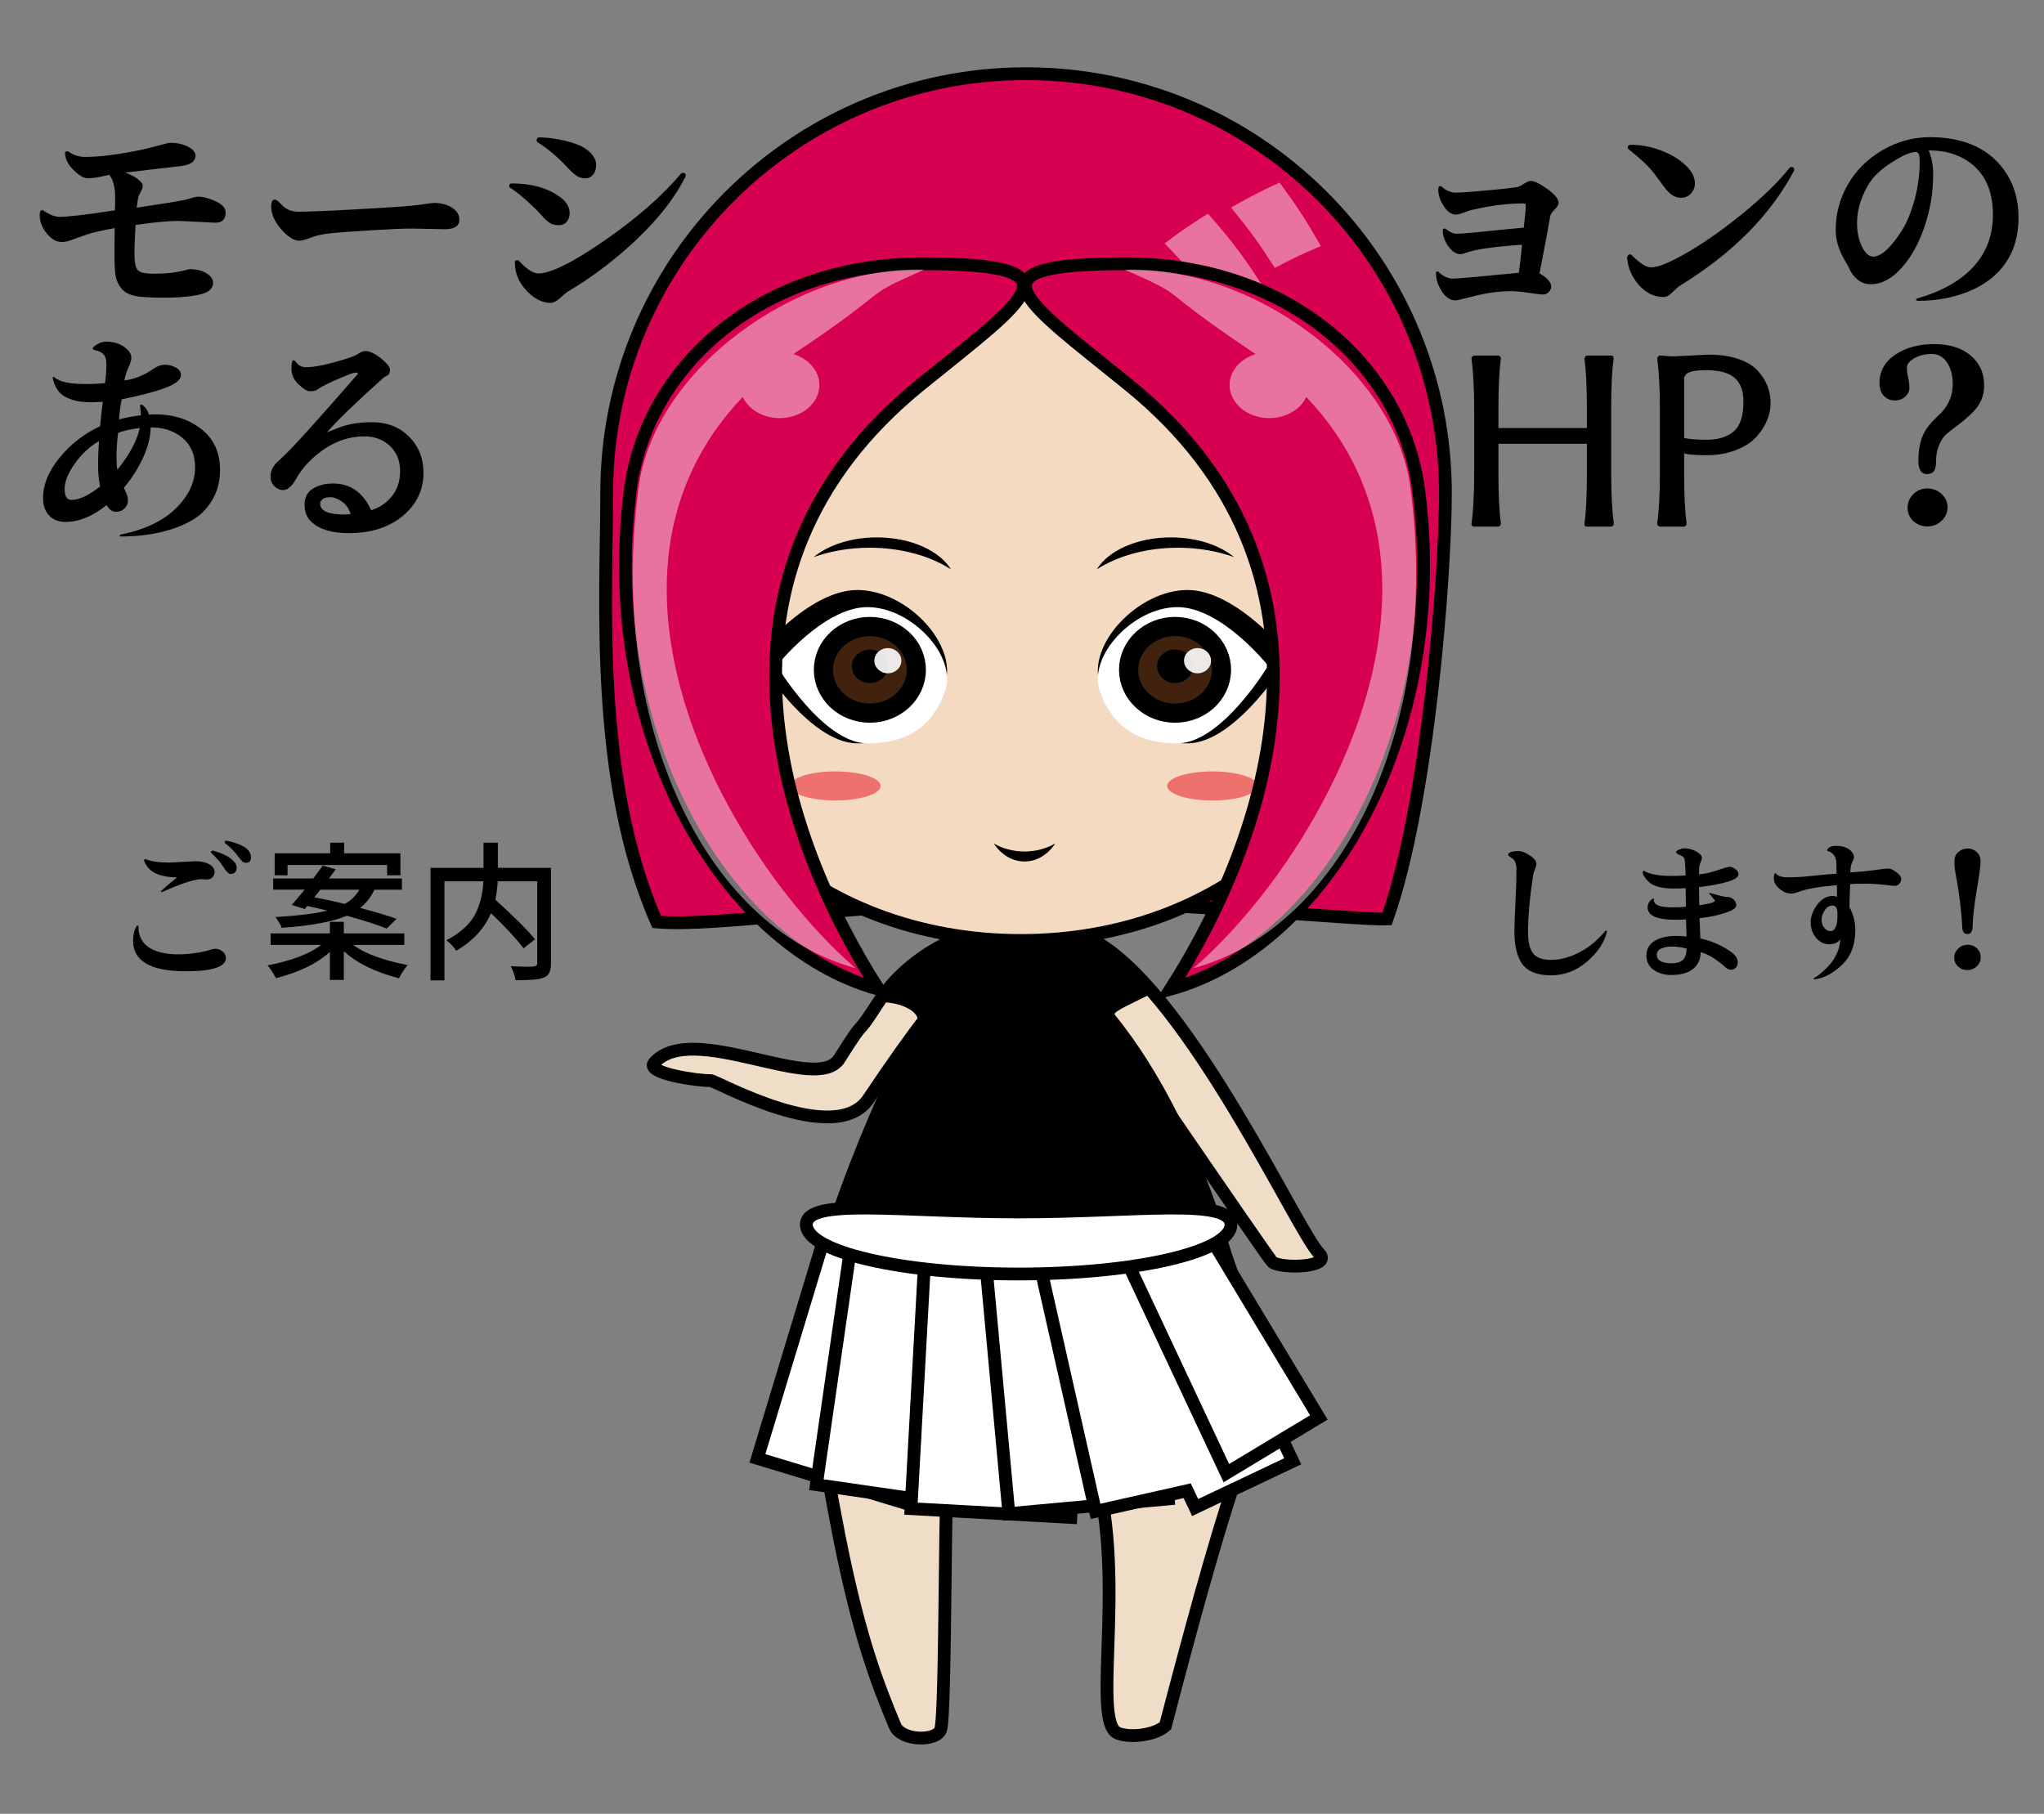 <?xml version="1.0" encoding="utf-8"?>
<!-- Generator: Adobe Illustrator 14.0.0, SVG Export Plug-In . SVG Version: 6.00 Build 43363)  -->
<!DOCTYPE svg PUBLIC "-//W3C//DTD SVG 1.1//EN" "http://www.w3.org/Graphics/SVG/1.1/DTD/svg11.dtd">
<svg version="1.1" id="レイヤー_1" xmlns="http://www.w3.org/2000/svg" xmlns:xlink="http://www.w3.org/1999/xlink" x="0px"
	 y="0px" width="320px" height="284px" viewBox="0 0 320 284" enable-background="new 0 0 320 284" xml:space="preserve">
<rect x="0" y="0" width="320" height="284" fill="#808080" stroke="none"/>
<g>
	<path d="M6.214,33.605c0-0.469,0.128-0.703,0.387-0.703c0.047,0,0.117,0.023,0.211,0.07c0.937,0.656,1.781,0.984,2.531,0.984
		c1.289,0,4.171-0.339,8.648-1.02c0.023-0.539,0.035-1.23,0.035-2.074c0-1.547-0.305-2.707-0.914-3.48
		c-0.188,0.023-0.639,0.118-1.354,0.281c-0.715,0.164-1.389,0.246-2.021,0.246s-1.383-0.439-2.25-1.318
		c-0.867-0.879-1.301-1.752-1.301-2.619c0-0.188,0.105-0.281,0.316-0.281c0.093,0,0.164,0.012,0.211,0.035
		c0.773,0.563,1.64,0.844,2.602,0.844c2.25,0,5.085-0.352,8.508-1.055c1.102-0.234,2.139-0.486,3.111-0.756
		c0.972-0.269,1.529-0.404,1.67-0.404c1.102,0,2.044,0.206,2.83,0.615c0.785,0.41,1.178,0.874,1.178,1.389
		c0,0.867-0.703,1.406-2.109,1.617c-0.586,0.07-2.039,0.241-4.359,0.51c-2.32,0.27-3.844,0.452-4.57,0.545
		c0.796,0.258,1.459,0.592,1.986,1.002c0.527,0.41,0.791,0.75,0.791,1.02c0,0.27-0.105,0.592-0.316,0.967
		c-0.211,0.375-0.346,0.698-0.404,0.967c-0.059,0.27-0.135,0.779-0.229,1.529c4.57-0.68,7.148-1.102,7.734-1.266
		c0.585-0.164,1.002-0.281,1.248-0.352s0.439-0.105,0.58-0.105c0.82,0,1.752,0.241,2.795,0.721c1.042,0.48,1.564,1.061,1.564,1.74
		c0,1.078-0.527,1.617-1.582,1.617l-5.73-0.281c-1.641,0-3.902,0.211-6.785,0.633c-0.118,1.828-0.176,3.352-0.176,4.57
		c0,1.219,0.158,2.034,0.475,2.443c0.316,0.41,1.119,0.615,2.408,0.615c1.289,0,2.343-0.058,3.164-0.176
		c0.82-0.117,1.436-0.234,1.846-0.352c0.41-0.117,0.673-0.176,0.791-0.176c1.055,0,1.921,0.217,2.602,0.65
		c0.68,0.434,1.02,0.92,1.02,1.459c0,0.867-0.598,1.465-1.793,1.793c-1.547,0.375-3.475,0.563-5.783,0.563
		c-2.309,0-3.908-0.105-4.799-0.316c-0.891-0.211-1.559-0.598-2.004-1.16c-0.445-0.563-0.733-1.178-0.861-1.846
		c-0.129-0.668-0.193-1.811-0.193-3.428s0.012-3,0.035-4.148c-2.109,0.399-3.504,0.715-4.184,0.949
		c-0.68,0.234-1.236,0.428-1.67,0.58c-0.434,0.153-0.844,0.299-1.23,0.439s-0.791,0.211-1.213,0.211c-0.821,0-1.6-0.445-2.338-1.336
		C6.583,35.668,6.214,34.684,6.214,33.605z"/>
	<path d="M42.46,32.34c0-0.726,0.176-1.09,0.527-1.09c0.234,0,0.55,0.211,0.949,0.633c0.703,0.844,1.617,1.266,2.742,1.266
		c1.664,0,4.564-0.117,8.701-0.352c4.136-0.234,6.797-0.398,7.98-0.492c1.183-0.093,2.185-0.205,3.006-0.334
		c0.82-0.128,1.359-0.193,1.617-0.193c1.078,0,2.004,0.246,2.777,0.738s1.16,1.113,1.16,1.863c0,1.008-0.773,1.512-2.32,1.512
		l-5.098-0.105c-1.313,0-3.504,0.094-6.574,0.281c-3.071,0.188-5.18,0.346-6.328,0.475c-1.148,0.129-2.127,0.352-2.936,0.668
		s-1.412,0.475-1.811,0.475c-0.844,0-1.788-0.598-2.83-1.793C42.981,34.695,42.46,33.512,42.46,32.34z"/>
	<path d="M79.726,29.141c0-0.281,0.128-0.422,0.387-0.422c3.046,0,5.542,0.691,7.488,2.074c1.055,0.75,1.582,1.617,1.582,2.602
		c0,0.492-0.146,0.926-0.439,1.301c-0.293,0.375-0.721,0.563-1.283,0.563s-1.025-0.117-1.389-0.352
		c-0.364-0.234-0.803-0.645-1.318-1.23c-0.516-0.585-0.938-1.02-1.266-1.301c-1.5-1.429-2.695-2.414-3.586-2.953
		C79.784,29.375,79.726,29.281,79.726,29.141z M80.604,41.129c0-0.258,0.128-0.387,0.387-0.387c0.093,0,0.176,0.035,0.246,0.105
		c1.242,1.313,2.25,1.969,3.023,1.969c1.969,0,5.461-1.74,10.477-5.221c5.015-3.48,8.977-6.955,11.883-10.424
		c0.047-0.07,0.141-0.105,0.281-0.105c0.304,0,0.457,0.141,0.457,0.422c0,0.07-0.012,0.129-0.035,0.176
		c-1.665,3.282-4.184,6.527-7.559,9.738c-3.375,3.211-6.984,5.954-10.828,8.227c-0.211,0.118-0.61,0.445-1.195,0.984
		c-0.586,0.539-1.102,0.809-1.547,0.809c-1.336,0-2.602-0.65-3.797-1.951S80.604,42.723,80.604,41.129z M84.015,21.969
		c0-0.304,0.152-0.457,0.457-0.457c1.945,0.047,3.832,0.387,5.66,1.02c0.961,0.329,1.734,0.797,2.32,1.406
		c0.585,0.61,0.879,1.236,0.879,1.881c0,0.645-0.158,1.155-0.475,1.529c-0.316,0.375-0.721,0.563-1.213,0.563
		s-0.909-0.1-1.248-0.299c-0.34-0.199-0.826-0.627-1.459-1.283c-1.547-1.688-3.117-3.023-4.711-4.008
		C84.085,22.227,84.015,22.109,84.015,21.969z"/>
	<path d="M224.814,42.746c0-0.164,0.082-0.246,0.246-0.246c0.047,0,0.094,0.023,0.141,0.07c0.75,0.703,1.494,1.055,2.232,1.055
		s4.189-0.304,10.354-0.914c0.188-1.359,0.352-2.824,0.492-4.395c-4.383,0.305-7.266,0.715-8.648,1.23
		c-0.445,0.164-0.785,0.246-1.02,0.246c-0.656,0-1.277-0.41-1.863-1.23c-0.586-0.82-0.879-1.652-0.879-2.496
		c0-0.188,0.094-0.281,0.281-0.281c0.07,0,0.117,0.012,0.141,0.035c0.656,0.516,1.236,0.773,1.74,0.773s1.371-0.058,2.602-0.176
		c1.23-0.117,2.643-0.258,4.236-0.422c1.594-0.164,2.824-0.281,3.691-0.352c0.211-1.945,0.316-3.064,0.316-3.357
		c0-0.293-0.094-0.439-0.281-0.439c-2.531,0-5.191,0.329-7.98,0.984c-0.352,0.07-0.82,0.217-1.406,0.439
		c-0.586,0.223-1.008,0.334-1.266,0.334c-0.703,0-1.342-0.445-1.916-1.336c-0.574-0.891-0.861-1.758-0.861-2.602
		c0-0.352,0.094-0.527,0.281-0.527c0.117,0,0.211,0.035,0.281,0.105c0.68,0.61,1.406,0.914,2.18,0.914s2.32-0.105,4.641-0.316
		s3.949-0.387,4.887-0.527c0.305-0.047,0.68-0.223,1.125-0.527c0.445-0.304,0.809-0.457,1.09-0.457c0.563,0,1.43,0.422,2.602,1.266
		s1.758,1.57,1.758,2.18c0,0.281-0.211,0.627-0.633,1.037c-0.422,0.41-0.656,0.791-0.703,1.143
		c-0.211,1.313-0.762,4.266-1.652,8.859c0.469,0.234,0.891,0.545,1.266,0.932s0.563,0.75,0.563,1.09c0,0.34-0.135,0.639-0.404,0.896
		c-0.27,0.258-0.551,0.387-0.844,0.387s-1.031-0.088-2.215-0.264s-2.115-0.264-2.795-0.264c-1.852,0-3.721,0.241-5.607,0.721
		c-1.887,0.48-2.924,0.721-3.111,0.721c-0.82,0-1.535-0.469-2.145-1.406C225.119,44.692,224.814,43.73,224.814,42.746z"/>
	<path d="M254.732,40.32c0-0.117,0.047-0.229,0.141-0.334s0.193-0.158,0.299-0.158s0.193,0.035,0.264,0.105
		c1.289,1.289,2.297,1.934,3.023,1.934c1.172,0,3.164-0.832,5.977-2.496c2.813-1.664,5.725-3.738,8.736-6.223
		c3.012-2.484,5.338-4.769,6.979-6.855c0.07-0.093,0.176-0.141,0.316-0.141c0.281,0,0.422,0.141,0.422,0.422
		c0,0.07-0.012,0.129-0.035,0.176c-3.68,6.938-9.621,12.926-17.824,17.965c-0.234,0.141-0.621,0.475-1.16,1.002
		s-0.996,0.791-1.371,0.791c-1.523,0-2.836-0.633-3.938-1.898S254.85,41.915,254.732,40.32z M254.838,23.094
		c0-0.281,0.164-0.422,0.492-0.422c1.523,0,3.064,0.287,4.623,0.861c1.559,0.575,2.848,1.336,3.867,2.285s1.529,1.904,1.529,2.865
		c0,0.633-0.205,1.172-0.615,1.617c-0.41,0.445-0.943,0.668-1.6,0.668c-0.938,0-1.828-0.598-2.672-1.793
		c-0.727-0.984-1.23-1.664-1.512-2.039c-0.797-1.055-2.121-2.308-3.973-3.762C254.885,23.305,254.838,23.211,254.838,23.094z"/>
	<path d="M287.393,35.996c0-2.554,0.639-4.934,1.916-7.137c1.277-2.203,3.076-3.984,5.396-5.344c2.32-1.359,4.816-2.039,7.488-2.039
		s5.021,0.469,7.049,1.406c2.027,0.938,3.662,2.379,4.904,4.324c1.242,1.946,1.863,4.231,1.863,6.855
		c0,1.875-0.305,3.563-0.914,5.063c-1.148,2.742-3.199,4.805-6.152,6.188c-2.602,1.195-5.508,1.793-8.719,1.793
		c-0.164,0-0.246-0.083-0.246-0.246l0.105-0.105c3.914-1.125,6.879-2.795,8.895-5.01s3.023-4.927,3.023-8.139
		c0-3.211-0.92-5.689-2.76-7.436c-1.84-1.746-4.271-2.619-7.295-2.619c0.469,1.125,0.703,2.379,0.703,3.762
		c0,2.766-0.445,5.473-1.336,8.121c-0.891,2.649-2.098,4.822-3.621,6.521c-1.523,1.7-3.129,2.549-4.816,2.549
		c-0.773,0-1.459-0.24-2.057-0.721c-0.598-0.48-1.037-1.072-1.318-1.775c-0.023-0.093-0.246-0.492-0.668-1.195
		C287.85,39.125,287.369,37.52,287.393,35.996z M291.646,30.617c-0.609,1.43-0.914,2.865-0.914,4.307s0.258,2.678,0.773,3.709
		c0.516,1.032,1.102,1.547,1.758,1.547s1.383-0.381,2.18-1.143c0.797-0.761,1.582-1.77,2.355-3.023
		c0.773-1.253,1.424-2.848,1.951-4.781s0.791-3.932,0.791-5.994c0-0.961-0.188-1.441-0.563-1.441c-0.727,0-1.729,0.375-3.006,1.125
		c-1.277,0.75-2.332,1.529-3.164,2.338S292.256,29.188,291.646,30.617z"/>
	<path d="M6.741,77.957c0-2.086,0.867-4.189,2.602-6.311c1.734-2.121,3.844-3.756,6.328-4.904c0.093-1.031,0.234-2.308,0.422-3.832
		c-0.703,0.047-1.348,0.07-1.934,0.07c-1.547,0-2.842-0.269-3.885-0.809c-1.043-0.539-1.717-1.535-2.021-2.988v-0.035
		c0-0.093,0.047-0.141,0.141-0.141l0.07,0.035c0.844,0.727,2.461,1.09,4.852,1.09c1.266,0,2.308-0.047,3.129-0.141
		c0.141-1.031,0.211-1.98,0.211-2.848c0-0.867-0.176-1.447-0.527-1.74c-0.352-0.293-0.709-0.469-1.072-0.527
		c-0.364-0.058-0.545-0.164-0.545-0.316c0-0.152,0.24-0.369,0.721-0.65c0.48-0.281,0.932-0.422,1.354-0.422
		c1.125,0,2.068,0.27,2.83,0.809c0.761,0.54,1.143,1.113,1.143,1.723c0,0.375-0.141,0.861-0.422,1.459s-0.504,1.295-0.668,2.092
		c1.617-0.211,3.117-0.809,4.5-1.793c0.633-0.445,1.248-0.668,1.846-0.668s1.166,0.146,1.705,0.439
		c0.539,0.293,0.809,0.674,0.809,1.143c0,0.773-0.844,1.465-2.531,2.074c-1.688,0.61-3.938,1.195-6.75,1.758
		c-0.188,0.914-0.329,1.969-0.422,3.164c0.914-0.281,2.062-0.504,3.445-0.668l-0.141-1.512c0-0.093,0.07-0.141,0.211-0.141
		s0.346,0.158,0.615,0.475c0.269,0.316,0.451,0.674,0.545,1.072c0.234-0.023,0.574-0.035,1.02-0.035
		c2.835,0,5.232,0.768,7.189,2.303c1.957,1.535,2.936,3.662,2.936,6.381c0,1.688-0.357,3.176-1.072,4.465
		c-0.715,1.289-1.605,2.297-2.672,3.023c-1.067,0.727-2.326,1.324-3.779,1.793c-2.414,0.773-5.075,1.16-7.98,1.16
		c-0.141,0-0.211-0.059-0.211-0.176l0.07-0.105c3.773-0.75,6.674-2.115,8.701-4.096c2.027-1.98,3.041-4.131,3.041-6.451
		c0-1.945-0.65-3.475-1.951-4.588c-1.301-1.113-2.971-1.67-5.01-1.67c0,1.383-0.375,2.918-1.125,4.605
		c-0.75,1.688-1.77,3.305-3.059,4.852c0.047,0.141,0.164,0.41,0.352,0.809c0.188,0.398,0.281,0.809,0.281,1.23
		s-0.176,0.814-0.527,1.178s-0.809,0.545-1.371,0.545s-1.043-0.352-1.441-1.055c-2.18,1.758-4.324,2.637-6.434,2.637
		c-1.055,0-1.904-0.328-2.549-0.984C7.063,80.078,6.741,79.152,6.741,77.957z M11.716,72.578c-1.067,1.5-1.6,2.824-1.6,3.973
		s0.352,1.723,1.055,1.723c1.242,0,2.742-0.703,4.5-2.109c-0.211-1.008-0.316-2.115-0.316-3.322c0-1.207,0.047-2.466,0.141-3.779
		C14.042,69.906,12.782,71.079,11.716,72.578z M18.237,71.383c0,1.032,0.047,1.746,0.141,2.145c1.851-2.25,3.023-4.417,3.516-6.504
		c-1.477,0.164-2.614,0.422-3.41,0.773C18.319,69.156,18.237,70.352,18.237,71.383z"/>
	<path d="M42.952,76.129c-0.399-0.398-0.598-0.873-0.598-1.424c0-0.55,0.1-1.007,0.299-1.371c0.199-0.363,0.387-0.633,0.563-0.809
		s0.521-0.498,1.037-0.967c1.547-1.429,5.449-5.742,11.707-12.938c0.047-0.047,0.07-0.105,0.07-0.176s-0.129-0.105-0.387-0.105
		c-0.258,0-1.137,0.322-2.637,0.967c-1.5,0.645-2.566,1.178-3.199,1.6l-0.316,0.211c-0.211,0.094-0.533,0.141-0.967,0.141
		c-0.434,0-1.025-0.357-1.775-1.072c-0.75-0.715-1.125-1.523-1.125-2.426c0-0.902,0.117-1.354,0.352-1.354l0.246,0.141
		c0.422,0.633,0.984,0.949,1.688,0.949c1.477,0,3.738-0.492,6.785-1.477c0.563-0.188,1.049-0.41,1.459-0.668
		c0.41-0.258,0.744-0.387,1.002-0.387c0.703,0,1.529,0.381,2.479,1.143c0.949,0.762,1.424,1.366,1.424,1.811
		c0,0.445-0.153,0.744-0.457,0.896c-0.305,0.153-0.492,0.264-0.563,0.334c-4.102,3.656-7.043,6.492-8.824,8.508
		c0,0.023,0.229-0.058,0.686-0.246c0.457-0.188,0.908-0.363,1.354-0.527c1.406-0.515,3.07-0.773,4.992-0.773
		c2.367,0,4.301,0.756,5.801,2.268c1.5,1.512,2.25,3.393,2.25,5.643c0,2.719-1.084,4.975-3.252,6.768
		c-2.168,1.793-4.987,2.689-8.455,2.689c-2.625,0-4.57-0.586-5.836-1.758c-0.703-0.656-1.061-1.547-1.072-2.672
		c-0.012-1.125,0.41-1.963,1.266-2.514c0.855-0.551,1.928-0.826,3.217-0.826c2.695,0,4.676,1.395,5.941,4.184
		c1.266-0.375,2.338-1.096,3.217-2.162s1.318-2.396,1.318-3.99s-0.527-2.895-1.582-3.902c-1.055-1.007-2.403-1.512-4.043-1.512
		c-2.18,0-4.242,0.65-6.188,1.951c-1.946,1.301-3.445,2.877-4.5,4.729c-0.633,1.148-1.301,1.723-2.004,1.723
		C43.808,76.727,43.351,76.527,42.952,76.129z M50.124,78.871c0,1.125,1.266,1.688,3.797,1.688c0.281,0,0.609-0.023,0.984-0.07
		c-0.281-0.867-0.744-1.523-1.389-1.969c-0.645-0.445-1.243-0.668-1.793-0.668c-0.551,0-0.955,0.1-1.213,0.299
		C50.252,78.35,50.124,78.59,50.124,78.871z"/>
	<path d="M230.369,81.965c0.281-1.898,0.422-4.559,0.422-7.98v-9.809c0-3.328-0.141-5.988-0.422-7.98V56.16
		c0-0.117,0.047-0.229,0.141-0.334s0.199-0.158,0.316-0.158h3.727c0.117,0,0.217,0.047,0.299,0.141
		c0.082,0.094,0.123,0.199,0.123,0.316v0.07c-0.258,1.688-0.387,4.348-0.387,7.98v2.848h13.852v-2.848
		c0-3.492-0.129-6.152-0.387-7.98V56.16c0-0.117,0.047-0.229,0.141-0.334s0.199-0.158,0.316-0.158h3.727
		c0.258,0,0.387,0.153,0.387,0.457v0.07c-0.258,1.688-0.387,4.348-0.387,7.98v9.809c0,3.328,0.141,5.988,0.422,7.98V82
		c0,0.117-0.047,0.223-0.141,0.316s-0.199,0.141-0.316,0.141h-3.762c-0.258,0-0.387-0.141-0.387-0.422v-0.07
		c0.258-1.758,0.387-4.418,0.387-7.98v-4.5h-13.852v4.5c0,3.492,0.129,6.152,0.387,7.98V82c0,0.117-0.047,0.223-0.141,0.316
		s-0.199,0.141-0.316,0.141h-3.727c-0.281,0-0.422-0.141-0.422-0.422V81.965z"/>
	<path d="M259.443,82v-0.035c0.281-1.898,0.422-4.559,0.422-7.98v-9.809c0-3.328-0.141-5.988-0.422-7.98V56.16
		c0-0.117,0.047-0.229,0.141-0.334s0.199-0.158,0.316-0.158l1.898,0.141l5.73-0.281c1.805,0,3.369,0.234,4.693,0.703
		c1.324,0.469,2.326,1.09,3.006,1.863c1.313,1.454,1.969,3.124,1.969,5.01c0,1.887-0.75,3.662-2.25,5.326
		c-0.773,0.844-1.846,1.529-3.217,2.057s-2.877,0.791-4.518,0.791s-2.824-0.093-3.551-0.281v2.988c0,3.492,0.129,6.152,0.387,7.98
		V82c0,0.117-0.047,0.223-0.141,0.316s-0.199,0.141-0.316,0.141H259.9c-0.117,0-0.223-0.047-0.316-0.141S259.443,82.117,259.443,82z
		 M263.662,68.57c0.68,0.188,1.881,0.281,3.604,0.281s3.1-0.427,4.131-1.283c1.031-0.855,1.547-2.42,1.547-4.693
		c0-2.273-0.844-3.738-2.531-4.395c-0.891-0.352-1.98-0.527-3.27-0.527s-2.191,0.118-2.707,0.352
		c-0.516,0.234-0.773,0.586-0.773,1.055V68.57z"/>
	<path d="M294.248,59.957c0-1.851,0.826-3.328,2.479-4.43c1.652-1.102,3.674-1.652,6.064-1.652s4.295,0.592,5.713,1.775
		c1.418,1.184,2.127,2.772,2.127,4.764c0,1.5-0.551,2.836-1.652,4.008c-0.797,0.797-1.658,1.542-2.584,2.232
		c-0.926,0.691-1.547,1.19-1.863,1.494c-0.316,0.305-0.633,0.821-0.949,1.547c-0.316,0.727-0.475,1.506-0.475,2.338
		c0,0.832-0.111,1.406-0.334,1.723s-0.592,0.475-1.107,0.475c-0.891,0-1.336-0.703-1.336-2.109c0-2.086,0.434-3.762,1.301-5.027
		c0.445-0.633,1.02-1.277,1.723-1.934c1.57-1.383,2.355-3.059,2.355-5.027c0-1.336-0.293-2.455-0.879-3.357
		c-0.586-0.902-1.395-1.354-2.426-1.354s-1.934,0.223-2.707,0.668c-0.773,0.445-1.16,0.938-1.16,1.477
		c0,0.54,0.064,1.067,0.193,1.582c0.129,0.516,0.193,1.037,0.193,1.564s-0.217,0.99-0.65,1.389
		c-0.434,0.399-0.984,0.598-1.652,0.598s-1.23-0.234-1.688-0.703C294.477,61.527,294.248,60.848,294.248,59.957z M299.539,81.578
		c-0.598-0.563-0.896-1.254-0.896-2.074s0.299-1.529,0.896-2.127s1.33-0.896,2.197-0.896s1.611,0.287,2.232,0.861
		s0.932,1.271,0.932,2.092s-0.311,1.523-0.932,2.109s-1.365,0.879-2.232,0.879S300.137,82.141,299.539,81.578z"/>
</g>
<g>
	<path d="M20.83,147.296c0-0.891,0.188-1.656,0.563-2.297c0.031-0.047,0.07-0.07,0.117-0.07c0.109,0,0.164,0.055,0.164,0.164
		c0,1.563,0.641,2.703,1.922,3.422c1.093,0.609,2.516,0.914,4.266,0.914c1.75,0,3.43-0.234,5.039-0.703
		c0.25-0.109,0.547-0.164,0.891-0.164c0.343,0,0.691,0.137,1.043,0.41s0.527,0.613,0.527,1.02c0,1.391-2.094,2.086-6.281,2.086
		C23.58,152.077,20.83,150.483,20.83,147.296z M22.564,134.71c0-0.125,0.055-0.188,0.164-0.188l0.117,0.023
		c0.859,0.344,2.086,0.516,3.68,0.516l4.078-0.211c0.859,0,1.574,0.156,2.145,0.469c0.57,0.313,0.855,0.734,0.855,1.266
		c0,0.266-0.109,0.52-0.328,0.762c-0.219,0.242-0.492,0.363-0.82,0.363l-0.914-0.047c-1.016,0.016-2.695,0.523-5.039,1.523
		c-0.782,0.344-1.195,0.512-1.242,0.504s-0.07-0.059-0.07-0.152c0-0.016,0.27-0.258,0.809-0.727s0.949-0.809,1.23-1.02
		s0.422-0.332,0.422-0.363s-0.032-0.047-0.094-0.047c-2.719-0.063-4.375-0.914-4.969-2.555
		C22.572,134.78,22.564,134.741,22.564,134.71z M33.017,133.421c0-0.156,0.117-0.234,0.352-0.234c1.406,0.406,2.406,0.891,3,1.453
		c0.453,0.375,0.68,0.797,0.68,1.266c0,0.25-0.079,0.469-0.234,0.656c-0.156,0.188-0.391,0.281-0.703,0.281
		c-0.313,0-0.688-0.359-1.125-1.078c-0.438-0.719-1.07-1.453-1.898-2.203C33.041,133.515,33.017,133.468,33.017,133.421z
		 M35.173,131.874c0-0.156,0.109-0.234,0.328-0.234c2.531,0.531,3.797,1.398,3.797,2.602c0,0.563-0.266,0.844-0.797,0.844
		c-0.219,0-0.407-0.07-0.563-0.211c-0.156-0.141-0.367-0.391-0.633-0.75c-0.578-0.781-1.266-1.484-2.063-2.109
		C35.197,131.968,35.173,131.921,35.173,131.874z"/>
	<path d="M41.876,151.163c3.812-0.75,6.617-1.82,8.414-3.211h-7.922v-1.805h9.281v-1.805h2.18v1.805h9.469v1.805h-8.016
		c1.843,1.359,4.695,2.414,8.555,3.164c-0.391,0.391-0.852,1.078-1.383,2.063c-3.719-0.969-6.594-2.383-8.625-4.242v4.5h-2.18
		v-4.383c-2.016,1.813-4.828,3.18-8.438,4.102C42.681,152.187,42.236,151.522,41.876,151.163z M42.767,139.304v-1.758h6.281
		c0.953-1.313,1.445-1.984,1.477-2.016l2.039,0.586c-0.266,0.375-0.618,0.852-1.055,1.43h11.414v1.758h-4.313
		c-0.531,1.156-1.274,2.109-2.227,2.859c2.64,0.703,4.539,1.273,5.695,1.711l-1.547,1.523c-1.344-0.563-3.422-1.234-6.234-2.016
		c-2.172,0.938-5.578,1.57-10.219,1.898c-0.032-0.219-0.191-0.547-0.48-0.984c-0.29-0.438-0.442-0.672-0.457-0.703
		c3.578-0.219,6.281-0.555,8.109-1.008c-0.891-0.234-1.938-0.477-3.141-0.727l-0.398,0.469l-2.039-0.633
		c0.359-0.391,1.031-1.188,2.016-2.391H42.767z M43.001,137.054v-3.445h8.695v-1.664h2.18v1.664h8.813v3.445h-2.086v-1.617H45.017
		v1.617H43.001z M49.212,140.499c1.562,0.297,3.156,0.641,4.781,1.031c0.953-0.516,1.711-1.258,2.273-2.227H50.15
		c-0.109,0.141-0.266,0.344-0.469,0.609C49.478,140.179,49.321,140.374,49.212,140.499z"/>
	<path d="M67.4,153.507v-17.625h8.297v-3.938h2.25v3.938h8.32v14.906c0,0.656-0.09,1.164-0.27,1.523
		c-0.18,0.359-0.48,0.617-0.902,0.773c-0.609,0.266-2.071,0.398-4.383,0.398c-0.094-0.656-0.344-1.391-0.75-2.203
		c1.328,0.063,2.188,0.094,2.578,0.094c0.39,0,0.707-0.012,0.949-0.035c0.242-0.023,0.406-0.074,0.492-0.152
		c0.085-0.078,0.129-0.219,0.129-0.422v-12.773h-6.188c-0.047,0.969-0.172,1.93-0.375,2.883c2.984,2.703,5.054,4.766,6.211,6.188
		l-1.781,1.43c-1.11-1.469-2.813-3.305-5.109-5.508c-1.031,2.406-2.844,4.367-5.438,5.883c-0.141-0.234-0.363-0.516-0.668-0.844
		s-0.598-0.594-0.879-0.797c2.359-1.234,3.929-2.727,4.711-4.477c0.656-1.484,1.016-3.07,1.078-4.758H69.58v15.516H67.4z"/>
	<path d="M236.103,133.843c0-0.391,0.594-0.586,1.781-0.586c0.359,0,0.891,0.223,1.594,0.668s1.055,0.91,1.055,1.395
		c0,0.156-0.074,0.41-0.223,0.762s-0.254,0.723-0.316,1.113c-0.516,3.406-0.773,6.367-0.773,8.883c0,1.422,0.258,2.48,0.773,3.176
		s1.469,1.043,2.859,1.043s2.84-0.383,4.348-1.148s2.887-1.898,4.137-3.398c0.031-0.031,0.063-0.047,0.094-0.047
		c0.094,0,0.141,0.055,0.141,0.164c-0.375,1.656-1.398,3.211-3.07,4.664s-3.563,2.18-5.672,2.18s-3.594-0.563-4.453-1.688
		s-1.289-2.852-1.289-5.18c0-0.984,0.055-2.527,0.164-4.629s0.164-3.84,0.164-5.215c-0.016-0.406-0.086-0.75-0.211-1.031
		s-0.273-0.469-0.445-0.563C236.321,134.14,236.103,133.952,236.103,133.843z"/>
	<path d="M257.606,137.511c-0.289-0.383-0.434-0.672-0.434-0.867s0.047-0.293,0.141-0.293l0.094,0.023
		c0.875,0.516,2.297,0.773,4.266,0.773c0.828,0,1.57-0.023,2.227-0.07c-0.031-1.219-0.094-2.086-0.188-2.602
		c-0.047-0.219-0.277-0.41-0.691-0.574s-0.621-0.316-0.621-0.457s0.156-0.277,0.469-0.41s0.586-0.199,0.82-0.199
		c0.703,0,1.34,0.168,1.91,0.504s0.855,0.684,0.855,1.043c0,0.109-0.051,0.27-0.152,0.48s-0.18,0.434-0.234,0.668
		s-0.082,0.695-0.082,1.383c0.938-0.094,1.918-0.316,2.941-0.668s1.656-0.527,1.898-0.527s0.527,0.121,0.855,0.363
		s0.492,0.512,0.492,0.809c0,0.828-2.063,1.5-6.188,2.016c0,0.609,0.016,1.555,0.047,2.836c1.625-0.234,2.438-0.469,2.438-0.703
		c0-0.078-0.152-0.289-0.457-0.633s-0.457-0.531-0.457-0.563s0.02-0.047,0.059-0.047s0.438,0.109,1.195,0.328
		s1.309,0.328,1.652,0.328s0.656,0.129,0.938,0.387s0.422,0.563,0.422,0.914s-0.406,0.684-1.219,0.996
		c-1.297,0.5-2.805,0.836-4.523,1.008c0.016,0.359,0.035,0.883,0.059,1.57s0.043,1.227,0.059,1.617
		c1.688,0.359,3.25,1.031,4.688,2.016c0.781,0.531,1.172,1.102,1.172,1.711c0,0.359-0.102,0.645-0.305,0.855
		s-0.461,0.316-0.773,0.316s-0.625-0.156-0.938-0.469c-1.359-1.203-2.625-1.969-3.797-2.297c0,1.109-0.391,1.984-1.172,2.625
		s-1.922,0.961-3.422,0.961c-1.078,0-1.996-0.266-2.754-0.797s-1.137-1.289-1.137-2.273s0.426-1.738,1.277-2.262
		s1.98-0.785,3.387-0.785c0.578,0,1.117,0.031,1.617,0.094c-0.047-1.516-0.078-2.406-0.094-2.672
		c-0.563,0.031-1.117,0.047-1.664,0.047c-2.891,0-4.336-0.648-4.336-1.945c0-0.281,0.07-0.535,0.211-0.762s0.281-0.387,0.422-0.48
		s0.234-0.141,0.281-0.141s0.07,0.086,0.07,0.258c0,0.75,0.93,1.125,2.789,1.125c0.984,0,1.727-0.031,2.227-0.094
		c0-0.5-0.016-1.469-0.047-2.906c-0.719,0.031-1.367,0.047-1.945,0.047c-1.5,0-2.633-0.234-3.398-0.703
		C258.212,138.194,257.896,137.894,257.606,137.511z M259.376,149.499c0,0.875,0.781,1.32,2.344,1.336
		c0.75,0,1.324-0.172,1.723-0.516s0.598-0.945,0.598-1.805c-0.813-0.203-1.566-0.305-2.262-0.305s-1.27,0.105-1.723,0.316
		S259.376,149.062,259.376,149.499z"/>
	<path d="M278.571,139.151c-0.578-0.508-0.867-1.039-0.867-1.594s0.078-0.832,0.234-0.832l0.117,0.07
		c0.297,0.391,0.926,0.582,1.887,0.574s1.801-0.043,2.52-0.105c2.438-0.25,4.125-0.406,5.063-0.469l-0.023-1.43
		c0-0.641-0.121-1.117-0.363-1.43s-0.484-0.508-0.727-0.586s-0.363-0.141-0.363-0.188c0-0.172,0.125-0.336,0.375-0.492
		s0.578-0.234,0.984-0.234c0.844,0,1.527,0.18,2.051,0.539s0.785,0.789,0.785,1.289c0,0.125-0.094,0.383-0.281,0.773
		s-0.281,0.914-0.281,1.57c1.75-0.125,3.094-0.258,4.031-0.398s1.578-0.211,1.922-0.211s0.766,0.191,1.266,0.574
		s0.75,0.727,0.75,1.031s-0.105,0.566-0.316,0.785s-0.473,0.328-0.785,0.328c-0.047,0-0.566-0.059-1.559-0.176
		s-2.012-0.176-3.059-0.176s-1.805,0.023-2.273,0.07c-0.047,0.766-0.086,1.961-0.117,3.586c0.609,1.141,0.914,2.352,0.914,3.633
		c0,2.375-0.742,4.227-2.227,5.555c-1.375,1.266-2.758,1.977-4.148,2.133c-0.109,0-0.164-0.039-0.164-0.117l0.047-0.07
		c0.766-0.406,1.594-1.109,2.484-2.109c0.469-0.531,0.859-1.152,1.172-1.863s0.469-1.434,0.469-2.168
		c-0.078,0.219-0.273,0.414-0.586,0.586s-0.672,0.258-1.078,0.258c-0.844,0-1.547-0.34-2.109-1.02s-0.844-1.488-0.844-2.426
		s0.344-1.859,1.031-2.766s1.492-1.359,2.414-1.359c0.266,0,0.492,0.055,0.68,0.164l-0.023-1.852c-2.828,0.234-4.828,0.586-6,1.055
		c-0.438,0.172-0.813,0.258-1.125,0.258C279.774,139.913,279.149,139.659,278.571,139.151z M285.673,142.526
		c-0.328,0.492-0.492,0.988-0.492,1.488s0.141,0.922,0.422,1.266s0.594,0.516,0.938,0.516c0.75,0,1.125-0.82,1.125-2.461
		c0-0.313-0.008-0.555-0.023-0.727s-0.082-0.352-0.199-0.539s-0.293-0.281-0.527-0.281
		C286.415,141.788,286.001,142.034,285.673,142.526z"/>
	<path d="M306.544,151.327c-0.398-0.375-0.598-0.836-0.598-1.383s0.207-1.02,0.621-1.418s0.91-0.598,1.488-0.598
		s1.063,0.191,1.453,0.574s0.586,0.848,0.586,1.395s-0.207,1.016-0.621,1.406s-0.906,0.586-1.477,0.586
		S306.942,151.702,306.544,151.327z M306.31,137.675c-0.227-1.164-0.34-2.082-0.34-2.754s0.211-1.184,0.633-1.535
		s0.906-0.527,1.453-0.527s1.02,0.184,1.418,0.551s0.598,0.859,0.598,1.477s-0.199,2.105-0.598,4.465s-0.613,4.258-0.645,5.695
		c-0.016,0.797-0.281,1.195-0.797,1.195c-0.344,0-0.57-0.117-0.68-0.352s-0.172-0.66-0.188-1.277s-0.105-1.637-0.27-3.059
		S306.536,138.839,306.31,137.675z"/>
</g>
<g>
	<path fill="#F0DDC7" stroke="#000000" stroke-width="2" d="M171.961,147.68c14.666,8.941,31.127,45.066,34.559,48.59
		c2.144,2.199-5.871,2.438-7.315,1.354c-0.55-0.414-29.403-42.677-28.924-42.086c15.354,18.876,25.65,51.245,25.65,55.271
		c0,14.729-1.02,15.908-3.885,25.017c-3.548,11.283-7.563,26.644-9.596,34.397c-1.619,1.452-5.338,1.921-7.385,1.188
		c-4.688-1.68,2.35-27.729-5.056-45.43c-2.792-6.67-7.338-12.918-11.29-12.918c-6.141,0-9.181,8.748-10.098,12.17
		c-0.829,3.096-0.469,43.377-1.372,45.635c-0.741,1.857-6.155,1.721-7.134-0.633c-2.78-6.68-5.945-14.621-9.34-32.807
		c-0.734-3.93-4.477-23.344-3.394-28.944c3.519-18.179,17.045-49.325,19.597-51.773c0.58-0.556-3.447,3.987-10.992,15.319
		c-5.211,7.826-23.983-2.892-24.759-2.843c-1.658,0.104-10.241-1.128-8.813-2.756c5.916-6.744,25.422,5.038,28.994-0.662
		c4.639-7.401,1.96-2.378,6.149-8.878c4.89-7.587,14.423-12.065,21.831-12.065C163.124,144.827,168.765,145.731,171.961,147.68z"/>
	<path d="M171.961,147.68c3.229,1.969,7.878,6.697,8.575,7.775c-3.246,1.641-6.386,2.966-6.013,3.426
		c15.354,18.875,21.407,47.902,21.407,51.929c-2.676,9.566-14.18,19.237-25.921,15.173c-2.792-6.67-7.338-12.918-11.29-12.918
		c-6.141,0-9.181,8.748-10.098,12.17c-0.829,3.096-24.582-11.715-23.499-17.314c3.519-18.18,15.777-45.326,18.327-47.775
		c0.981-0.939-1.257-3.252-5.892-3.252c4.89-7.587,14.423-12.065,21.831-12.065C163.124,144.827,168.765,145.731,171.961,147.68z"/>
	<path fill="#D70051" stroke="#000000" stroke-width="2" d="M188.922,17.93c22.099,10.571,37.365,33.142,37.365,59.28
		c0,12.892-2.722,48.57-9.137,66.673c-4.856,0.238-33.285-2.901-59.427-2.635c-24.011,0.246-45.649,3.95-54.909,3.111
		c-9.858-22.381-7.833-50.823-7.833-67.149c0-36.27,29.393-65.672,65.653-65.672C170.761,11.538,180.354,13.833,188.922,17.93z"/>
	<g>
		<path opacity="0.45" fill="#FFFFFF" d="M198.006,45.321c-2.646,1.52-3.91,2.331-6.323,4.033c-3.312-4.674-5.19-6.941-9.359-11.236
			c2.594-1.96,3.957-2.9,6.795-4.674C193.106,38.02,194.891,40.415,198.006,45.321z"/>
		<path opacity="0.45" fill="#FFFFFF" d="M206.781,38.534c-2.987,1.256-4.43,1.944-7.198,3.417
			c-2.471-3.872-3.844-5.773-6.853-9.453c2.924-1.673,4.444-2.459,7.599-3.911C203.184,32.479,204.476,34.479,206.781,38.534z"/>
	</g>
	<path fill="#F4DAC1" stroke="#000000" stroke-width="2" d="M217.378,91.072c0,34.178-25.771,56.186-57.562,56.186
		c-31.789,0-57.561-22.008-57.561-56.186c0-34.179,26.185-46.481,57.974-46.481C192.02,44.591,217.378,56.893,217.378,91.072z"/>
	<path d="M155.576,132.062c1.116,1.72,2.856,2.827,4.813,2.827c1.958,0,3.697-1.107,4.814-2.827
		c-1.35,0.793-3.014,1.262-4.814,1.262S156.925,132.854,155.576,132.062z"/>
	<path d="M201.891,102.715c0,0-8.202,13.675-15.978,13.675c-7.776,0-11.687-3.621-13.665-9.11
		c-2.245-6.237,5.889-14.898,13.665-14.898C193.688,92.382,201.891,102.715,201.891,102.715z"/>
	<path fill="#FFFFFF" d="M198.537,104.242c0,0-7.287,12.148-14.192,12.148c-6.907,0-10.382-3.217-12.139-8.093
		c-1.995-5.54,5.231-13.235,12.139-13.235C191.25,95.063,198.537,104.242,198.537,104.242z"/>
	<path fill="#40220F" stroke="#000000" stroke-width="3" d="M191.229,104.879c0,3.749-3.253,6.783-7.27,6.783
		c-4.014,0-7.27-3.034-7.27-6.783c0-3.745,3.256-6.783,7.27-6.783C187.977,98.096,191.229,101.134,191.229,104.879z"/>
	<ellipse cx="183.96" cy="104.331" rx="2.819" ry="2.618"/>
	<ellipse opacity="0.9" fill="#FFFFFF" cx="187.482" cy="103.452" rx="2.116" ry="1.973"/>
	<path d="M118.252,102.715c0,0,8.202,13.675,15.977,13.675c7.775,0,11.688-3.621,13.664-9.11
		c2.246-6.237-5.889-14.898-13.664-14.898C126.454,92.382,118.252,102.715,118.252,102.715z"/>
	<path fill="#FFFFFF" d="M121.604,104.242c0,0,7.287,12.148,14.193,12.148c6.905,0,10.382-3.217,12.137-8.093
		c1.997-5.54-5.231-13.235-12.137-13.235C128.892,95.063,121.604,104.242,121.604,104.242z"/>
	<path fill="#40220F" stroke="#000000" stroke-width="3" d="M128.911,104.879c0,3.749,3.254,6.783,7.271,6.783
		c4.015,0,7.271-3.034,7.271-6.783c0-3.745-3.256-6.783-7.271-6.783C132.165,98.096,128.911,101.134,128.911,104.879z"/>
	<ellipse cx="136.182" cy="104.331" rx="2.818" ry="2.618"/>
	<ellipse opacity="0.9" fill="#FFFFFF" cx="138.999" cy="103.452" rx="2.115" ry="1.973"/>
	<ellipse opacity="0.48" fill="#E60012" cx="189.81" cy="123.061" rx="7.085" ry="2.276"/>
	<path d="M193.202,87.23c-2.27-1.875-5.856-3.088-9.896-3.088c-5.288,0-9.801,2.078-11.596,5.005
		c3.249-2.091,7.746-3.385,12.718-3.385C187.616,85.763,190.608,86.298,193.202,87.23z"/>
	<ellipse opacity="0.48" fill="#E60012" cx="130.775" cy="123.061" rx="7.085" ry="2.276"/>
	<path d="M127.383,87.23c2.27-1.875,5.857-3.088,9.896-3.088c5.288,0,9.801,2.078,11.596,5.005
		c-3.248-2.091-7.745-3.385-12.718-3.385C132.969,85.763,129.979,86.298,127.383,87.23z"/>
	<path fill="#D70051" stroke="#000000" stroke-width="2" d="M144.06,60.284c-36.049,29.252-21.852,70.643-6.533,94.605
		c-24.66-6.845-43.714-40.456-38.856-78.112c2.512-19.481,20.491-35.478,45.769-35.478C169.717,41.3,160.908,46.611,144.06,60.284z"
		/>
	<path opacity="0.45" fill="#FFFFFF" d="M144.656,42.235c-19.638-0.676-42.242,15.401-44.696,34.16
		c-4.744,36.259,9.919,68.621,34.003,75.213c-19.467-16.703-44.947-60.886-17.688-89.444c0.9,1.933,3.149,3.303,5.79,3.303
		c3.433,0,6.214-2.316,6.214-5.176c0-2.231-1.695-4.126-4.069-4.854C141.124,44.132,133.913,47.006,144.656,42.235z"/>
	<path fill="#D70051" stroke="#000000" stroke-width="2" d="M176.719,60.284c36.05,29.252,21.853,70.643,6.532,94.605
		c24.661-6.845,43.716-40.456,38.857-78.112C219.598,57.297,201.617,41.3,176.341,41.3C151.062,41.3,159.87,46.611,176.719,60.284z"
		/>
	<path opacity="0.45" fill="#FFFFFF" d="M176.122,42.235c19.638-0.676,42.242,15.401,44.698,34.16
		c4.742,36.259-9.919,68.621-34.003,75.213c19.465-16.703,44.947-60.886,17.688-89.444c-0.902,1.933-3.152,3.303-5.792,3.303
		c-3.431,0-6.216-2.316-6.216-5.176c0-2.231,1.697-4.126,4.073-4.854C179.654,44.132,186.864,47.006,176.122,42.235z"/>
	
		<rect x="123.464" y="195.1" transform="matrix(0.957 0.29 -0.29 0.957 67.933 -30.254)" fill="#FFFFFF" stroke="#000000" stroke-width="2" width="25.046" height="37.709"/>
	
		<rect x="130.582" y="193.516" transform="matrix(0.99 0.143 -0.143 0.99 32.051 -18.258)" fill="#FFFFFF" stroke="#000000" stroke-width="2" width="25.047" height="40.879"/>
	
		<rect x="143.716" y="195.897" transform="matrix(0.999 0.055 -0.055 0.999 12.068 -8.223)" fill="#FFFFFF" stroke="#000000" stroke-width="2" width="25.047" height="40.879"/>
	
		<rect x="156.008" y="194.972" transform="matrix(0.996 -0.092 0.092 0.996 -19.136 16.45)" fill="#FFFFFF" stroke="#000000" stroke-width="2" width="25.048" height="40.879"/>
	<polygon fill="#FFFFFF" stroke="#000000" stroke-width="2" points="202.384,228.804 189.089,200.752 186.945,191.26 
		162.513,196.775 171.516,236.65 185.861,233.412 187.11,236.046 	"/>
	<polygon fill="#FFFFFF" stroke="#000000" stroke-width="2" points="206.473,221.937 191.994,230.662 176.69,198.067 
		187.989,191.26 	"/>
	<path fill="#FFFFFF" stroke="#000000" stroke-width="2" d="M192.712,191.749c0,4.269-14.879,7.73-33.234,7.73
		c-18.356,0-33.235-3.462-33.235-7.73s14.879-1.984,33.235-1.984C177.833,189.765,192.712,187.48,192.712,191.749z"/>
</g>
</svg>
